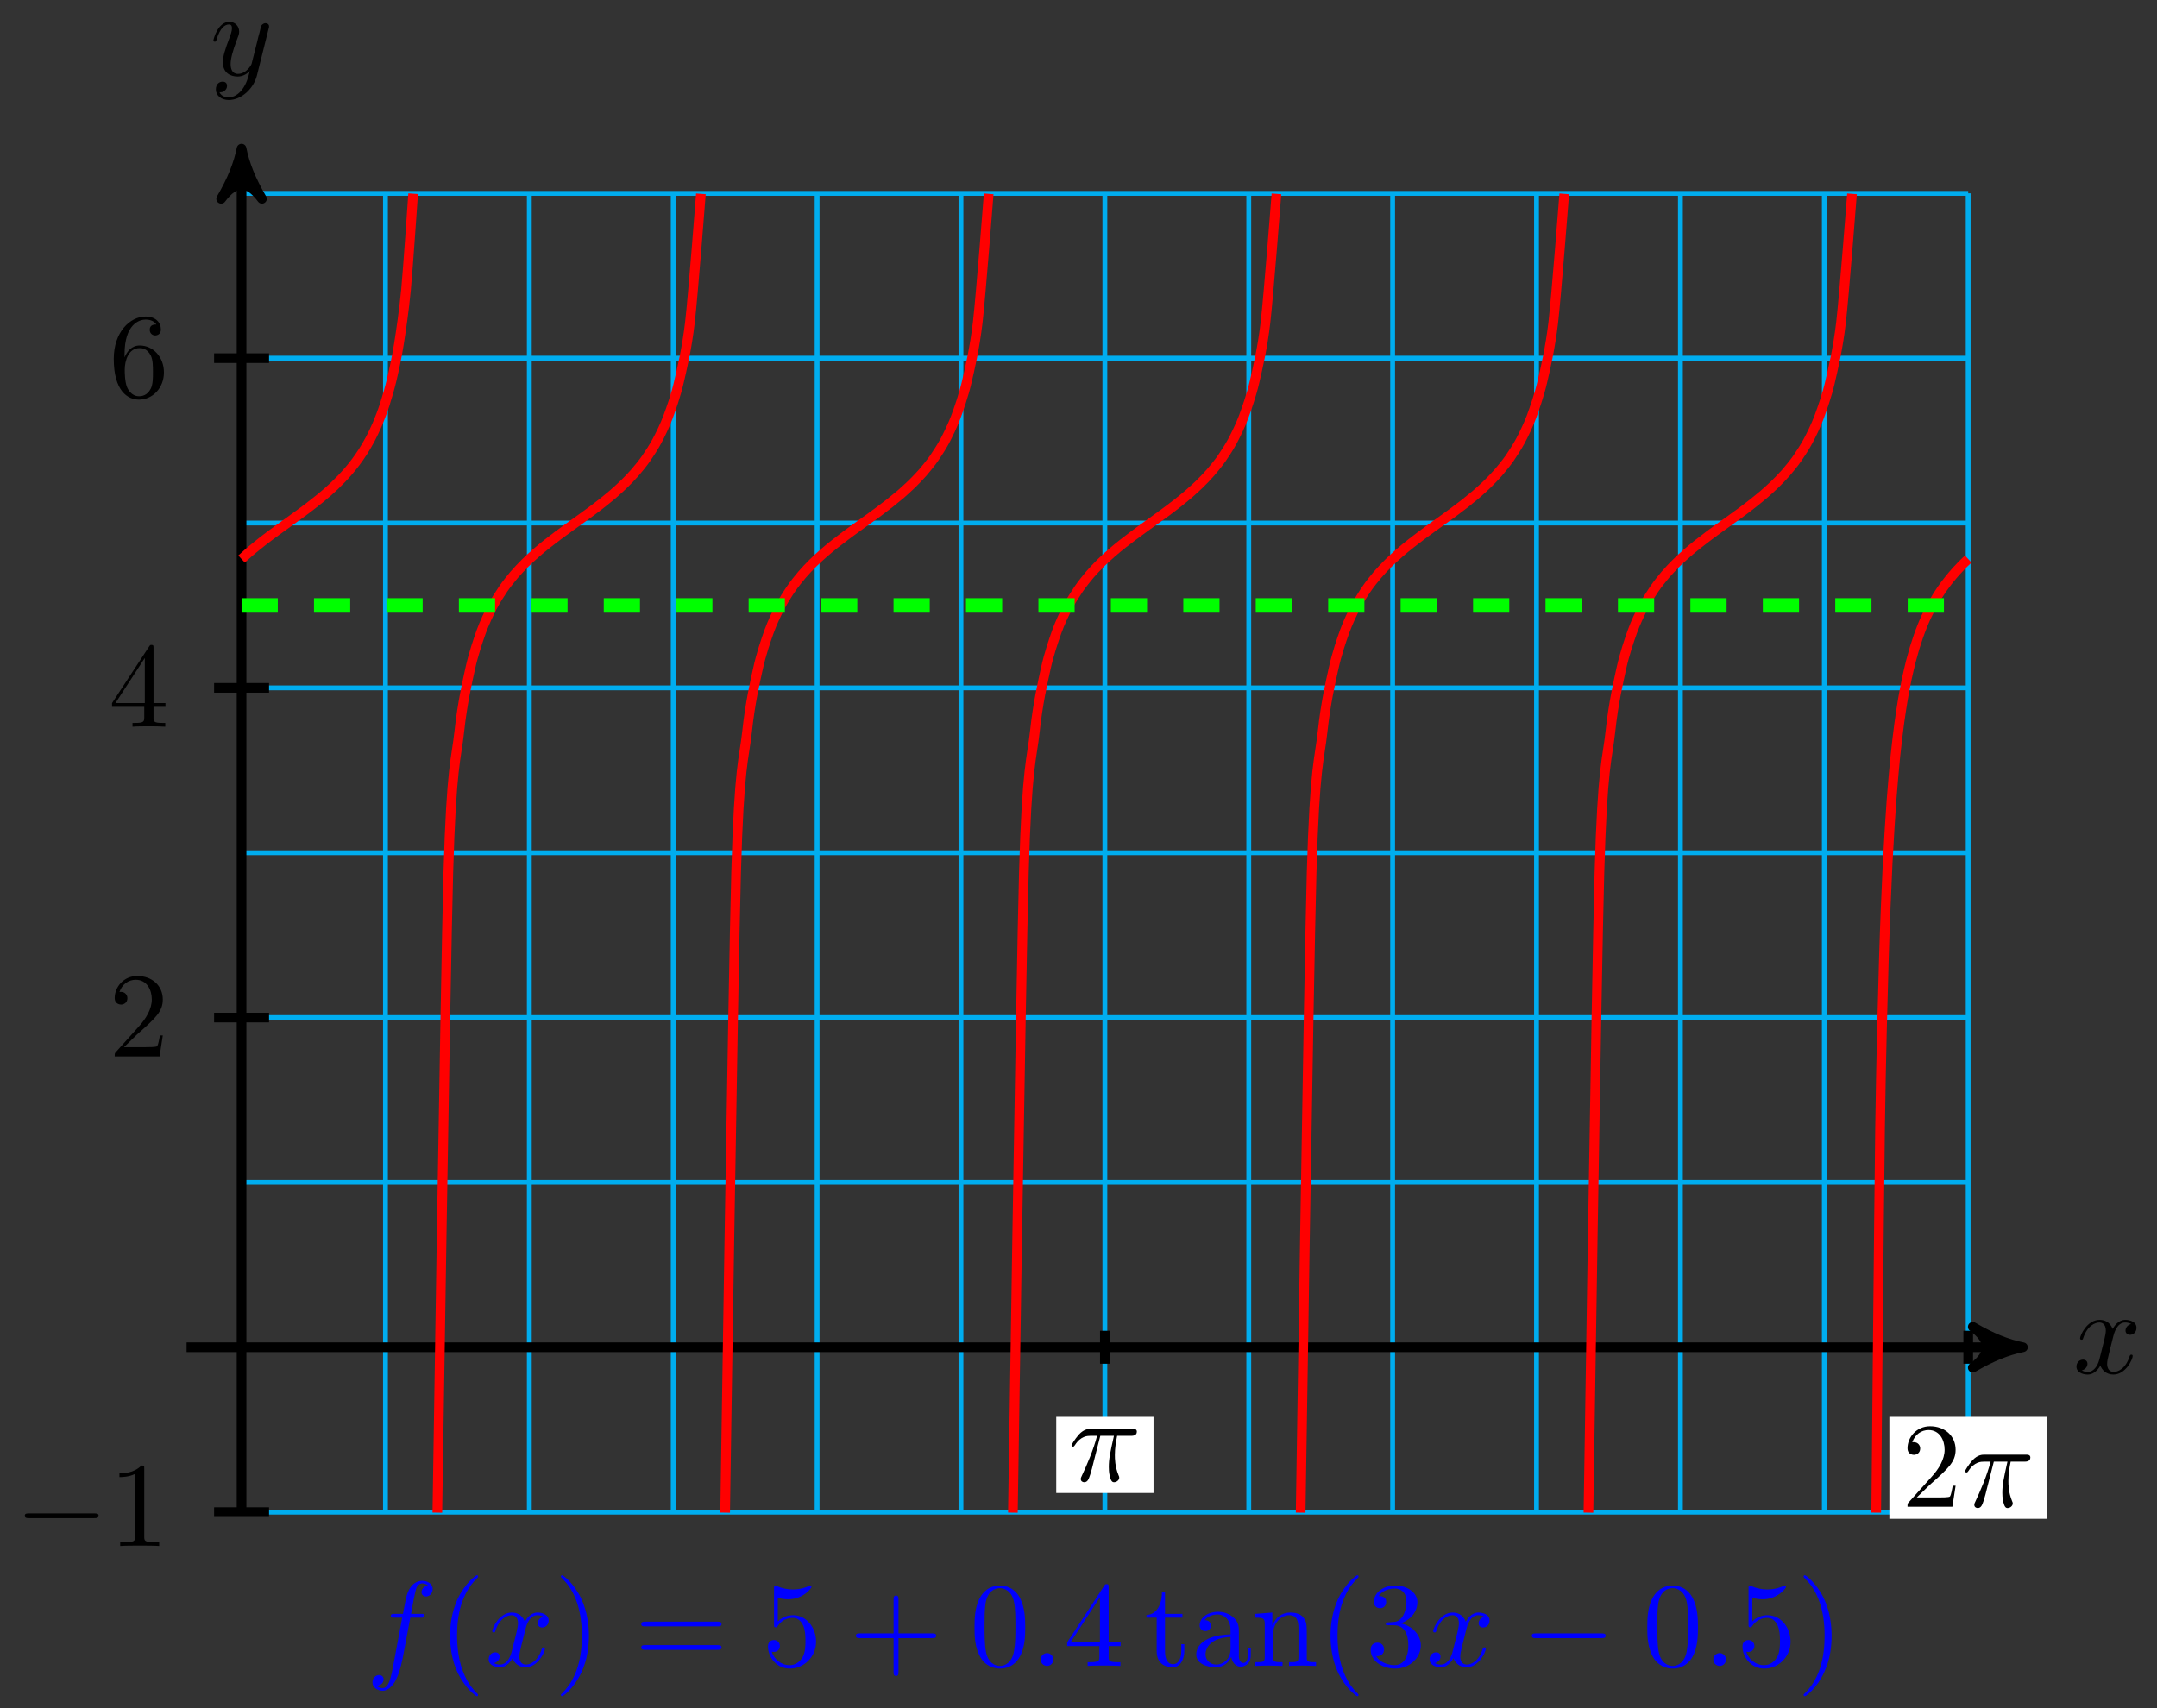 <?xml version="1.0" encoding="UTF-8"?>
<svg xmlns="http://www.w3.org/2000/svg" xmlns:xlink="http://www.w3.org/1999/xlink" width="178pt" height="141pt" viewBox="0 0 178 141" version="1.1">
<rect x="0" y="0" width="178" height="141" fill="#333333" stroke="none"/>
<defs>
<g>
<symbol overflow="visible" id="glyph0-0">
<path style="stroke:none;" d=""/>
</symbol>
<symbol overflow="visible" id="glyph0-1">
<path style="stroke:none;" d="M 3.328 -3.016 C 3.391 -3.266 3.625 -4.188 4.312 -4.188 C 4.359 -4.188 4.609 -4.188 4.812 -4.062 C 4.531 -4 4.344 -3.766 4.344 -3.516 C 4.344 -3.359 4.453 -3.172 4.719 -3.172 C 4.938 -3.172 5.25 -3.344 5.25 -3.75 C 5.25 -4.266 4.672 -4.406 4.328 -4.406 C 3.75 -4.406 3.406 -3.875 3.281 -3.656 C 3.031 -4.312 2.5 -4.406 2.203 -4.406 C 1.172 -4.406 0.594 -3.125 0.594 -2.875 C 0.594 -2.766 0.703 -2.766 0.719 -2.766 C 0.797 -2.766 0.828 -2.797 0.844 -2.875 C 1.188 -3.938 1.844 -4.188 2.188 -4.188 C 2.375 -4.188 2.719 -4.094 2.719 -3.516 C 2.719 -3.203 2.547 -2.547 2.188 -1.141 C 2.031 -0.531 1.672 -0.109 1.234 -0.109 C 1.172 -0.109 0.953 -0.109 0.734 -0.234 C 0.984 -0.297 1.203 -0.5 1.203 -0.781 C 1.203 -1.047 0.984 -1.125 0.844 -1.125 C 0.531 -1.125 0.297 -0.875 0.297 -0.547 C 0.297 -0.094 0.781 0.109 1.219 0.109 C 1.891 0.109 2.25 -0.594 2.266 -0.641 C 2.391 -0.281 2.75 0.109 3.344 0.109 C 4.375 0.109 4.938 -1.172 4.938 -1.422 C 4.938 -1.531 4.859 -1.531 4.828 -1.531 C 4.734 -1.531 4.719 -1.484 4.688 -1.422 C 4.359 -0.344 3.688 -0.109 3.375 -0.109 C 2.984 -0.109 2.828 -0.422 2.828 -0.766 C 2.828 -0.984 2.875 -1.203 2.984 -1.641 Z M 3.328 -3.016 "/>
</symbol>
<symbol overflow="visible" id="glyph0-2">
<path style="stroke:none;" d="M 4.844 -3.797 C 4.891 -3.938 4.891 -3.953 4.891 -4.031 C 4.891 -4.203 4.75 -4.297 4.594 -4.297 C 4.5 -4.297 4.344 -4.234 4.25 -4.094 C 4.234 -4.031 4.141 -3.734 4.109 -3.547 C 4.031 -3.297 3.969 -3.016 3.906 -2.75 L 3.453 -0.953 C 3.422 -0.812 2.984 -0.109 2.328 -0.109 C 1.828 -0.109 1.719 -0.547 1.719 -0.922 C 1.719 -1.375 1.891 -2 2.219 -2.875 C 2.375 -3.281 2.422 -3.391 2.422 -3.594 C 2.422 -4.031 2.109 -4.406 1.609 -4.406 C 0.656 -4.406 0.297 -2.953 0.297 -2.875 C 0.297 -2.766 0.391 -2.766 0.406 -2.766 C 0.516 -2.766 0.516 -2.797 0.562 -2.953 C 0.844 -3.891 1.234 -4.188 1.578 -4.188 C 1.656 -4.188 1.828 -4.188 1.828 -3.875 C 1.828 -3.625 1.719 -3.359 1.656 -3.172 C 1.25 -2.109 1.078 -1.547 1.078 -1.078 C 1.078 -0.188 1.703 0.109 2.297 0.109 C 2.688 0.109 3.016 -0.062 3.297 -0.344 C 3.172 0.172 3.047 0.672 2.656 1.203 C 2.391 1.531 2.016 1.828 1.562 1.828 C 1.422 1.828 0.969 1.797 0.797 1.406 C 0.953 1.406 1.094 1.406 1.219 1.281 C 1.328 1.203 1.422 1.062 1.422 0.875 C 1.422 0.562 1.156 0.531 1.062 0.531 C 0.828 0.531 0.5 0.688 0.5 1.172 C 0.5 1.672 0.938 2.047 1.562 2.047 C 2.578 2.047 3.609 1.141 3.891 0.016 Z M 4.844 -3.797 "/>
</symbol>
<symbol overflow="visible" id="glyph0-3">
<path style="stroke:none;" d="M 2.641 -3.719 L 3.766 -3.719 C 3.438 -2.25 3.344 -1.812 3.344 -1.141 C 3.344 -1 3.344 -0.734 3.422 -0.391 C 3.531 0.047 3.641 0.109 3.781 0.109 C 3.984 0.109 4.203 -0.062 4.203 -0.266 C 4.203 -0.328 4.203 -0.344 4.141 -0.484 C 3.844 -1.203 3.844 -1.859 3.844 -2.141 C 3.844 -2.656 3.922 -3.203 4.031 -3.719 L 5.156 -3.719 C 5.297 -3.719 5.656 -3.719 5.656 -4.062 C 5.656 -4.297 5.438 -4.297 5.25 -4.297 L 1.906 -4.297 C 1.688 -4.297 1.312 -4.297 0.875 -3.828 C 0.531 -3.438 0.266 -2.984 0.266 -2.938 C 0.266 -2.922 0.266 -2.828 0.391 -2.828 C 0.469 -2.828 0.484 -2.875 0.547 -2.953 C 1.031 -3.719 1.609 -3.719 1.812 -3.719 L 2.375 -3.719 C 2.062 -2.516 1.531 -1.312 1.109 -0.406 C 1.031 -0.25 1.031 -0.234 1.031 -0.156 C 1.031 0.031 1.188 0.109 1.312 0.109 C 1.609 0.109 1.688 -0.172 1.812 -0.531 C 1.953 -1 1.953 -1.016 2.078 -1.516 Z M 2.641 -3.719 "/>
</symbol>
<symbol overflow="visible" id="glyph0-4">
<path style="stroke:none;" d="M 3.656 -3.984 L 4.516 -3.984 C 4.719 -3.984 4.812 -3.984 4.812 -4.188 C 4.812 -4.297 4.719 -4.297 4.547 -4.297 L 3.719 -4.297 L 3.922 -5.438 C 3.969 -5.641 4.109 -6.344 4.172 -6.469 C 4.25 -6.656 4.422 -6.812 4.641 -6.812 C 4.672 -6.812 4.938 -6.812 5.125 -6.625 C 4.688 -6.594 4.578 -6.234 4.578 -6.094 C 4.578 -5.859 4.766 -5.734 4.953 -5.734 C 5.219 -5.734 5.5 -5.969 5.5 -6.344 C 5.5 -6.797 5.047 -7.031 4.641 -7.031 C 4.297 -7.031 3.672 -6.844 3.375 -5.859 C 3.312 -5.656 3.281 -5.547 3.047 -4.297 L 2.359 -4.297 C 2.156 -4.297 2.047 -4.297 2.047 -4.109 C 2.047 -3.984 2.141 -3.984 2.328 -3.984 L 2.984 -3.984 L 2.25 -0.047 C 2.062 0.922 1.891 1.828 1.375 1.828 C 1.328 1.828 1.094 1.828 0.891 1.641 C 1.359 1.609 1.453 1.25 1.453 1.109 C 1.453 0.875 1.266 0.75 1.078 0.75 C 0.812 0.75 0.531 0.984 0.531 1.359 C 0.531 1.797 0.969 2.047 1.375 2.047 C 1.922 2.047 2.328 1.453 2.5 1.078 C 2.828 0.453 3.047 -0.75 3.062 -0.828 Z M 3.656 -3.984 "/>
</symbol>
<symbol overflow="visible" id="glyph0-5">
<path style="stroke:none;" d="M 1.906 -0.531 C 1.906 -0.812 1.672 -1.062 1.391 -1.062 C 1.094 -1.062 0.859 -0.812 0.859 -0.531 C 0.859 -0.234 1.094 0 1.391 0 C 1.672 0 1.906 -0.234 1.906 -0.531 Z M 1.906 -0.531 "/>
</symbol>
<symbol overflow="visible" id="glyph1-0">
<path style="stroke:none;" d=""/>
</symbol>
<symbol overflow="visible" id="glyph1-1">
<path style="stroke:none;" d="M 1.266 -0.766 L 2.328 -1.797 C 3.875 -3.172 4.469 -3.703 4.469 -4.703 C 4.469 -5.844 3.578 -6.641 2.359 -6.641 C 1.234 -6.641 0.5 -5.719 0.5 -4.828 C 0.5 -4.281 1 -4.281 1.031 -4.281 C 1.203 -4.281 1.547 -4.391 1.547 -4.812 C 1.547 -5.062 1.359 -5.328 1.016 -5.328 C 0.938 -5.328 0.922 -5.328 0.891 -5.312 C 1.109 -5.969 1.656 -6.328 2.234 -6.328 C 3.141 -6.328 3.562 -5.516 3.562 -4.703 C 3.562 -3.906 3.078 -3.125 2.516 -2.5 L 0.609 -0.375 C 0.5 -0.266 0.5 -0.234 0.5 0 L 4.203 0 L 4.469 -1.734 L 4.234 -1.734 C 4.172 -1.438 4.109 -1 4 -0.844 C 3.938 -0.766 3.281 -0.766 3.062 -0.766 Z M 1.266 -0.766 "/>
</symbol>
<symbol overflow="visible" id="glyph1-2">
<path style="stroke:none;" d="M 2.938 -6.375 C 2.938 -6.625 2.938 -6.641 2.703 -6.641 C 2.078 -6 1.203 -6 0.891 -6 L 0.891 -5.688 C 1.094 -5.688 1.672 -5.688 2.188 -5.953 L 2.188 -0.781 C 2.188 -0.422 2.156 -0.312 1.266 -0.312 L 0.953 -0.312 L 0.953 0 C 1.297 -0.031 2.156 -0.031 2.562 -0.031 C 2.953 -0.031 3.828 -0.031 4.172 0 L 4.172 -0.312 L 3.859 -0.312 C 2.953 -0.312 2.938 -0.422 2.938 -0.781 Z M 2.938 -6.375 "/>
</symbol>
<symbol overflow="visible" id="glyph1-3">
<path style="stroke:none;" d="M 2.938 -1.641 L 2.938 -0.781 C 2.938 -0.422 2.906 -0.312 2.172 -0.312 L 1.969 -0.312 L 1.969 0 C 2.375 -0.031 2.891 -0.031 3.312 -0.031 C 3.734 -0.031 4.25 -0.031 4.672 0 L 4.672 -0.312 L 4.453 -0.312 C 3.719 -0.312 3.703 -0.422 3.703 -0.781 L 3.703 -1.641 L 4.688 -1.641 L 4.688 -1.953 L 3.703 -1.953 L 3.703 -6.484 C 3.703 -6.688 3.703 -6.75 3.531 -6.75 C 3.453 -6.75 3.422 -6.75 3.344 -6.625 L 0.281 -1.953 L 0.281 -1.641 Z M 2.984 -1.953 L 0.562 -1.953 L 2.984 -5.672 Z M 2.984 -1.953 "/>
</symbol>
<symbol overflow="visible" id="glyph1-4">
<path style="stroke:none;" d="M 1.312 -3.266 L 1.312 -3.516 C 1.312 -6.031 2.547 -6.391 3.062 -6.391 C 3.297 -6.391 3.719 -6.328 3.938 -5.984 C 3.781 -5.984 3.391 -5.984 3.391 -5.547 C 3.391 -5.234 3.625 -5.078 3.844 -5.078 C 4 -5.078 4.312 -5.172 4.312 -5.562 C 4.312 -6.156 3.875 -6.641 3.047 -6.641 C 1.766 -6.641 0.422 -5.359 0.422 -3.156 C 0.422 -0.484 1.578 0.219 2.5 0.219 C 3.609 0.219 4.562 -0.719 4.562 -2.031 C 4.562 -3.297 3.672 -4.25 2.562 -4.25 C 1.891 -4.25 1.516 -3.75 1.312 -3.266 Z M 2.5 -0.062 C 1.875 -0.062 1.578 -0.656 1.516 -0.812 C 1.328 -1.281 1.328 -2.078 1.328 -2.25 C 1.328 -3.031 1.656 -4.031 2.547 -4.031 C 2.719 -4.031 3.172 -4.031 3.484 -3.406 C 3.656 -3.047 3.656 -2.531 3.656 -2.047 C 3.656 -1.562 3.656 -1.062 3.484 -0.703 C 3.188 -0.109 2.734 -0.062 2.5 -0.062 Z M 2.5 -0.062 "/>
</symbol>
<symbol overflow="visible" id="glyph1-5">
<path style="stroke:none;" d="M 3.297 2.391 C 3.297 2.359 3.297 2.344 3.125 2.172 C 1.891 0.922 1.562 -0.969 1.562 -2.5 C 1.562 -4.234 1.938 -5.969 3.172 -7.203 C 3.297 -7.328 3.297 -7.344 3.297 -7.375 C 3.297 -7.453 3.266 -7.484 3.203 -7.484 C 3.094 -7.484 2.203 -6.797 1.609 -5.531 C 1.109 -4.438 0.984 -3.328 0.984 -2.5 C 0.984 -1.719 1.094 -0.516 1.641 0.625 C 2.25 1.844 3.094 2.5 3.203 2.5 C 3.266 2.5 3.297 2.469 3.297 2.391 Z M 3.297 2.391 "/>
</symbol>
<symbol overflow="visible" id="glyph1-6">
<path style="stroke:none;" d="M 2.875 -2.5 C 2.875 -3.266 2.766 -4.469 2.219 -5.609 C 1.625 -6.828 0.766 -7.484 0.672 -7.484 C 0.609 -7.484 0.562 -7.438 0.562 -7.375 C 0.562 -7.344 0.562 -7.328 0.75 -7.141 C 1.734 -6.156 2.297 -4.578 2.297 -2.5 C 2.297 -0.781 1.938 0.969 0.703 2.219 C 0.562 2.344 0.562 2.359 0.562 2.391 C 0.562 2.453 0.609 2.5 0.672 2.5 C 0.766 2.5 1.672 1.812 2.25 0.547 C 2.766 -0.547 2.875 -1.656 2.875 -2.5 Z M 2.875 -2.5 "/>
</symbol>
<symbol overflow="visible" id="glyph1-7">
<path style="stroke:none;" d="M 6.844 -3.266 C 7 -3.266 7.188 -3.266 7.188 -3.453 C 7.188 -3.656 7 -3.656 6.859 -3.656 L 0.891 -3.656 C 0.75 -3.656 0.562 -3.656 0.562 -3.453 C 0.562 -3.266 0.75 -3.266 0.891 -3.266 Z M 6.859 -1.328 C 7 -1.328 7.188 -1.328 7.188 -1.531 C 7.188 -1.719 7 -1.719 6.844 -1.719 L 0.891 -1.719 C 0.75 -1.719 0.562 -1.719 0.562 -1.531 C 0.562 -1.328 0.75 -1.328 0.891 -1.328 Z M 6.859 -1.328 "/>
</symbol>
<symbol overflow="visible" id="glyph1-8">
<path style="stroke:none;" d="M 4.469 -2 C 4.469 -3.188 3.656 -4.188 2.578 -4.188 C 2.109 -4.188 1.672 -4.031 1.312 -3.672 L 1.312 -5.625 C 1.516 -5.562 1.844 -5.5 2.156 -5.5 C 3.391 -5.5 4.094 -6.406 4.094 -6.531 C 4.094 -6.594 4.062 -6.641 3.984 -6.641 C 3.984 -6.641 3.953 -6.641 3.906 -6.609 C 3.703 -6.516 3.219 -6.312 2.547 -6.312 C 2.156 -6.312 1.688 -6.391 1.219 -6.594 C 1.141 -6.625 1.125 -6.625 1.109 -6.625 C 1 -6.625 1 -6.547 1 -6.391 L 1 -3.438 C 1 -3.266 1 -3.188 1.141 -3.188 C 1.219 -3.188 1.234 -3.203 1.281 -3.266 C 1.391 -3.422 1.75 -3.969 2.562 -3.969 C 3.078 -3.969 3.328 -3.516 3.406 -3.328 C 3.562 -2.953 3.594 -2.578 3.594 -2.078 C 3.594 -1.719 3.594 -1.125 3.344 -0.703 C 3.109 -0.312 2.734 -0.062 2.281 -0.062 C 1.562 -0.062 0.984 -0.594 0.812 -1.172 C 0.844 -1.172 0.875 -1.156 0.984 -1.156 C 1.312 -1.156 1.484 -1.406 1.484 -1.641 C 1.484 -1.891 1.312 -2.141 0.984 -2.141 C 0.844 -2.141 0.5 -2.062 0.5 -1.609 C 0.5 -0.75 1.188 0.219 2.297 0.219 C 3.453 0.219 4.469 -0.734 4.469 -2 Z M 4.469 -2 "/>
</symbol>
<symbol overflow="visible" id="glyph1-9">
<path style="stroke:none;" d="M 4.078 -2.297 L 6.859 -2.297 C 7 -2.297 7.188 -2.297 7.188 -2.5 C 7.188 -2.688 7 -2.688 6.859 -2.688 L 4.078 -2.688 L 4.078 -5.484 C 4.078 -5.625 4.078 -5.812 3.875 -5.812 C 3.672 -5.812 3.672 -5.625 3.672 -5.484 L 3.672 -2.688 L 0.891 -2.688 C 0.75 -2.688 0.562 -2.688 0.562 -2.5 C 0.562 -2.297 0.75 -2.297 0.891 -2.297 L 3.672 -2.297 L 3.672 0.5 C 3.672 0.641 3.672 0.828 3.875 0.828 C 4.078 0.828 4.078 0.641 4.078 0.5 Z M 4.078 -2.297 "/>
</symbol>
<symbol overflow="visible" id="glyph1-10">
<path style="stroke:none;" d="M 4.578 -3.188 C 4.578 -3.984 4.531 -4.781 4.188 -5.516 C 3.734 -6.484 2.906 -6.641 2.5 -6.641 C 1.891 -6.641 1.172 -6.375 0.75 -5.453 C 0.438 -4.766 0.391 -3.984 0.391 -3.188 C 0.391 -2.438 0.422 -1.547 0.844 -0.781 C 1.266 0.016 2 0.219 2.484 0.219 C 3.016 0.219 3.781 0.016 4.219 -0.938 C 4.531 -1.625 4.578 -2.406 4.578 -3.188 Z M 2.484 0 C 2.094 0 1.5 -0.25 1.328 -1.203 C 1.219 -1.797 1.219 -2.719 1.219 -3.312 C 1.219 -3.953 1.219 -4.609 1.297 -5.141 C 1.484 -6.328 2.234 -6.422 2.484 -6.422 C 2.812 -6.422 3.469 -6.234 3.656 -5.25 C 3.766 -4.688 3.766 -3.938 3.766 -3.312 C 3.766 -2.562 3.766 -1.891 3.656 -1.25 C 3.5 -0.297 2.938 0 2.484 0 Z M 2.484 0 "/>
</symbol>
<symbol overflow="visible" id="glyph1-11">
<path style="stroke:none;" d="M 1.719 -3.984 L 3.156 -3.984 L 3.156 -4.297 L 1.719 -4.297 L 1.719 -6.125 L 1.469 -6.125 C 1.469 -5.312 1.172 -4.25 0.188 -4.203 L 0.188 -3.984 L 1.031 -3.984 L 1.031 -1.234 C 1.031 -0.016 1.969 0.109 2.328 0.109 C 3.031 0.109 3.312 -0.594 3.312 -1.234 L 3.312 -1.797 L 3.062 -1.797 L 3.062 -1.25 C 3.062 -0.516 2.766 -0.141 2.391 -0.141 C 1.719 -0.141 1.719 -1.047 1.719 -1.219 Z M 1.719 -3.984 "/>
</symbol>
<symbol overflow="visible" id="glyph1-12">
<path style="stroke:none;" d="M 3.312 -0.75 C 3.359 -0.359 3.625 0.062 4.094 0.062 C 4.312 0.062 4.922 -0.078 4.922 -0.891 L 4.922 -1.453 L 4.672 -1.453 L 4.672 -0.891 C 4.672 -0.312 4.422 -0.25 4.312 -0.25 C 3.984 -0.25 3.938 -0.703 3.938 -0.75 L 3.938 -2.734 C 3.938 -3.156 3.938 -3.547 3.578 -3.922 C 3.188 -4.312 2.688 -4.469 2.219 -4.469 C 1.391 -4.469 0.703 -4 0.703 -3.344 C 0.703 -3.047 0.906 -2.875 1.172 -2.875 C 1.453 -2.875 1.625 -3.078 1.625 -3.328 C 1.625 -3.453 1.578 -3.781 1.109 -3.781 C 1.391 -4.141 1.875 -4.25 2.188 -4.25 C 2.688 -4.25 3.25 -3.859 3.25 -2.969 L 3.25 -2.609 C 2.734 -2.578 2.047 -2.547 1.422 -2.25 C 0.672 -1.906 0.422 -1.391 0.422 -0.953 C 0.422 -0.141 1.391 0.109 2.016 0.109 C 2.672 0.109 3.125 -0.297 3.312 -0.75 Z M 3.25 -2.391 L 3.25 -1.391 C 3.25 -0.453 2.531 -0.109 2.078 -0.109 C 1.594 -0.109 1.188 -0.453 1.188 -0.953 C 1.188 -1.5 1.609 -2.328 3.25 -2.391 Z M 3.25 -2.391 "/>
</symbol>
<symbol overflow="visible" id="glyph1-13">
<path style="stroke:none;" d="M 1.094 -3.422 L 1.094 -0.75 C 1.094 -0.312 0.984 -0.312 0.312 -0.312 L 0.312 0 C 0.672 -0.016 1.172 -0.031 1.453 -0.031 C 1.703 -0.031 2.219 -0.016 2.562 0 L 2.562 -0.312 C 1.891 -0.312 1.781 -0.312 1.781 -0.75 L 1.781 -2.594 C 1.781 -3.625 2.5 -4.188 3.125 -4.188 C 3.766 -4.188 3.875 -3.656 3.875 -3.078 L 3.875 -0.75 C 3.875 -0.312 3.766 -0.312 3.094 -0.312 L 3.094 0 C 3.438 -0.016 3.953 -0.031 4.219 -0.031 C 4.469 -0.031 5 -0.016 5.328 0 L 5.328 -0.312 C 4.812 -0.312 4.562 -0.312 4.562 -0.609 L 4.562 -2.516 C 4.562 -3.375 4.562 -3.672 4.25 -4.031 C 4.109 -4.203 3.781 -4.406 3.203 -4.406 C 2.469 -4.406 2 -3.984 1.719 -3.359 L 1.719 -4.406 L 0.312 -4.297 L 0.312 -3.984 C 1.016 -3.984 1.094 -3.922 1.094 -3.422 Z M 1.094 -3.422 "/>
</symbol>
<symbol overflow="visible" id="glyph1-14">
<path style="stroke:none;" d="M 2.891 -3.516 C 3.703 -3.781 4.281 -4.469 4.281 -5.266 C 4.281 -6.078 3.406 -6.641 2.453 -6.641 C 1.453 -6.641 0.688 -6.047 0.688 -5.281 C 0.688 -4.953 0.906 -4.766 1.203 -4.766 C 1.5 -4.766 1.703 -4.984 1.703 -5.281 C 1.703 -5.766 1.234 -5.766 1.094 -5.766 C 1.391 -6.266 2.047 -6.391 2.406 -6.391 C 2.828 -6.391 3.375 -6.172 3.375 -5.281 C 3.375 -5.156 3.344 -4.578 3.094 -4.141 C 2.797 -3.656 2.453 -3.625 2.203 -3.625 C 2.125 -3.609 1.891 -3.594 1.812 -3.594 C 1.734 -3.578 1.672 -3.562 1.672 -3.469 C 1.672 -3.359 1.734 -3.359 1.906 -3.359 L 2.344 -3.359 C 3.156 -3.359 3.531 -2.688 3.531 -1.703 C 3.531 -0.344 2.844 -0.062 2.406 -0.062 C 1.969 -0.062 1.219 -0.234 0.875 -0.812 C 1.219 -0.766 1.531 -0.984 1.531 -1.359 C 1.531 -1.719 1.266 -1.922 0.984 -1.922 C 0.734 -1.922 0.422 -1.781 0.422 -1.344 C 0.422 -0.438 1.344 0.219 2.438 0.219 C 3.656 0.219 4.562 -0.688 4.562 -1.703 C 4.562 -2.516 3.922 -3.297 2.891 -3.516 Z M 2.891 -3.516 "/>
</symbol>
<symbol overflow="visible" id="glyph2-0">
<path style="stroke:none;" d=""/>
</symbol>
<symbol overflow="visible" id="glyph2-1">
<path style="stroke:none;" d="M 6.562 -2.297 C 6.734 -2.297 6.922 -2.297 6.922 -2.5 C 6.922 -2.688 6.734 -2.688 6.562 -2.688 L 1.172 -2.688 C 1 -2.688 0.828 -2.688 0.828 -2.5 C 0.828 -2.297 1 -2.297 1.172 -2.297 Z M 6.562 -2.297 "/>
</symbol>
</g>
</defs>
<g id="surface1">
<path style="fill:none;stroke-width:0.399;stroke-linecap:butt;stroke-linejoin:miter;stroke:rgb(0%,67.839%,93.729%);stroke-opacity:1;stroke-miterlimit:10;" d="M -0 -13.608 L 142.488 -13.608 M -0 0.001 L 142.488 0.001 M -0 13.605 L 142.488 13.605 M -0 27.213 L 142.488 27.213 M -0 40.818 L 142.488 40.818 M -0 54.426 L 142.488 54.426 M -0 68.03 L 142.488 68.03 M -0 81.639 L 142.488 81.639 M -0 95.239 L 142.488 95.239 M -0 -13.608 L -0 95.243 M 11.875 -13.608 L 11.875 95.243 M 23.746 -13.608 L 23.746 95.243 M 35.621 -13.608 L 35.621 95.243 M 47.496 -13.608 L 47.496 95.243 M 59.367 -13.608 L 59.367 95.243 M 71.242 -13.608 L 71.242 95.243 M 83.117 -13.608 L 83.117 95.243 M 94.988 -13.608 L 94.988 95.243 M 106.863 -13.608 L 106.863 95.243 M 118.738 -13.608 L 118.738 95.243 M 130.613 -13.608 L 130.613 95.243 M 142.484 -13.608 L 142.484 95.243 " transform="matrix(1,0,0,-1,19.934,111.2)"/>
<path style="fill:none;stroke-width:0.797;stroke-linecap:butt;stroke-linejoin:miter;stroke:rgb(0%,0%,0%);stroke-opacity:1;stroke-miterlimit:10;" d="M -4.536 0.001 L 145.968 0.001 " transform="matrix(1,0,0,-1,19.934,111.2)"/>
<path style="fill-rule:nonzero;fill:rgb(0%,0%,0%);fill-opacity:1;stroke-width:0.797;stroke-linecap:butt;stroke-linejoin:round;stroke:rgb(0%,0%,0%);stroke-opacity:1;stroke-miterlimit:10;" d="M 1.034 0.001 C -0.259 0.258 -1.556 0.778 -3.106 1.684 C -1.556 0.516 -1.556 -0.519 -3.106 -1.683 C -1.556 -0.777 -0.259 -0.257 1.034 0.001 Z M 1.034 0.001 " transform="matrix(1,0,0,-1,165.903,111.2)"/>
<g style="fill:rgb(0%,0%,0%);fill-opacity:1;">
  <use xlink:href="#glyph0-1" x="171.057" y="113.345"/>
</g>
<path style="fill:none;stroke-width:0.797;stroke-linecap:butt;stroke-linejoin:miter;stroke:rgb(0%,0%,0%);stroke-opacity:1;stroke-miterlimit:10;" d="M -0 -13.608 L -0 97.891 " transform="matrix(1,0,0,-1,19.934,111.2)"/>
<path style="fill-rule:nonzero;fill:rgb(0%,0%,0%);fill-opacity:1;stroke-width:0.797;stroke-linecap:butt;stroke-linejoin:round;stroke:rgb(0%,0%,0%);stroke-opacity:1;stroke-miterlimit:10;" d="M 1.035 0 C -0.258 0.258 -1.555 0.778 -3.11 1.684 C -1.555 0.52 -1.555 -0.519 -3.11 -1.683 C -1.555 -0.777 -0.258 -0.257 1.035 0 Z M 1.035 0 " transform="matrix(0,-1,-1,0,19.934,13.3)"/>
<g style="fill:rgb(0%,0%,0%);fill-opacity:1;">
  <use xlink:href="#glyph0-2" x="17.313" y="6.208"/>
</g>
<path style="fill:none;stroke-width:0.797;stroke-linecap:butt;stroke-linejoin:miter;stroke:rgb(0%,0%,0%);stroke-opacity:1;stroke-miterlimit:10;" d="M 71.242 1.36 L 71.242 -1.359 " transform="matrix(1,0,0,-1,19.934,111.2)"/>
<path style=" stroke:none;fill-rule:nonzero;fill:rgb(100%,100%,100%);fill-opacity:1;" d="M 87.164 123.227 L 95.191 123.227 L 95.191 116.945 L 87.164 116.945 Z M 87.164 123.227 "/>
<g style="fill:rgb(0%,0%,0%);fill-opacity:1;">
  <use xlink:href="#glyph0-3" x="88.159" y="122.231"/>
</g>
<path style="fill:none;stroke-width:0.797;stroke-linecap:butt;stroke-linejoin:miter;stroke:rgb(0%,0%,0%);stroke-opacity:1;stroke-miterlimit:10;" d="M 142.488 1.36 L 142.488 -1.359 " transform="matrix(1,0,0,-1,19.934,111.2)"/>
<path style=" stroke:none;fill-rule:nonzero;fill:rgb(100%,100%,100%);fill-opacity:1;" d="M 155.914 125.359 L 168.926 125.359 L 168.926 116.945 L 155.914 116.945 Z M 155.914 125.359 "/>
<g style="fill:rgb(0%,0%,0%);fill-opacity:1;">
  <use xlink:href="#glyph1-1" x="156.912" y="124.362"/>
</g>
<g style="fill:rgb(0%,0%,0%);fill-opacity:1;">
  <use xlink:href="#glyph0-3" x="161.893" y="124.362"/>
</g>
<path style="fill:none;stroke-width:0.797;stroke-linecap:butt;stroke-linejoin:miter;stroke:rgb(0%,0%,0%);stroke-opacity:1;stroke-miterlimit:10;" d="M 2.269 -13.608 L -2.266 -13.608 " transform="matrix(1,0,0,-1,19.934,111.2)"/>
<g style="fill:rgb(0%,0%,0%);fill-opacity:1;">
  <use xlink:href="#glyph2-1" x="1.217" y="127.602"/>
</g>
<g style="fill:rgb(0%,0%,0%);fill-opacity:1;">
  <use xlink:href="#glyph1-2" x="8.966" y="127.602"/>
</g>
<path style="fill:none;stroke-width:0.797;stroke-linecap:butt;stroke-linejoin:miter;stroke:rgb(0%,0%,0%);stroke-opacity:1;stroke-miterlimit:10;" d="M 2.269 27.213 L -2.266 27.213 " transform="matrix(1,0,0,-1,19.934,111.2)"/>
<g style="fill:rgb(0%,0%,0%);fill-opacity:1;">
  <use xlink:href="#glyph1-1" x="8.966" y="87.196"/>
</g>
<path style="fill:none;stroke-width:0.797;stroke-linecap:butt;stroke-linejoin:miter;stroke:rgb(0%,0%,0%);stroke-opacity:1;stroke-miterlimit:10;" d="M 2.269 54.426 L -2.266 54.426 " transform="matrix(1,0,0,-1,19.934,111.2)"/>
<g style="fill:rgb(0%,0%,0%);fill-opacity:1;">
  <use xlink:href="#glyph1-3" x="8.966" y="59.981"/>
</g>
<path style="fill:none;stroke-width:0.797;stroke-linecap:butt;stroke-linejoin:miter;stroke:rgb(0%,0%,0%);stroke-opacity:1;stroke-miterlimit:10;" d="M 2.269 81.639 L -2.266 81.639 " transform="matrix(1,0,0,-1,19.934,111.2)"/>
<g style="fill:rgb(0%,0%,0%);fill-opacity:1;">
  <use xlink:href="#glyph1-4" x="8.966" y="32.766"/>
</g>
<path style="fill:none;stroke-width:0.797;stroke-linecap:butt;stroke-linejoin:miter;stroke:rgb(100%,0%,0%);stroke-opacity:1;stroke-miterlimit:10;" d="M -0 65.058 C -0 65.058 0.425 65.449 0.589 65.589 C 0.753 65.73 1.015 65.948 1.179 66.081 C 1.343 66.218 1.605 66.421 1.769 66.55 C 1.933 66.675 2.195 66.874 2.359 66.999 C 2.523 67.12 2.785 67.312 2.949 67.433 C 3.113 67.554 3.375 67.741 3.539 67.858 C 3.703 67.976 3.964 68.167 4.128 68.284 C 4.293 68.401 4.554 68.593 4.718 68.714 C 4.882 68.831 5.148 69.026 5.308 69.147 C 5.472 69.272 5.738 69.472 5.898 69.601 C 6.062 69.726 6.328 69.936 6.488 70.069 C 6.652 70.206 6.918 70.429 7.082 70.569 C 7.242 70.714 7.507 70.952 7.671 71.108 C 7.832 71.264 8.097 71.526 8.261 71.698 C 8.425 71.87 8.687 72.155 8.851 72.35 C 9.015 72.542 9.277 72.87 9.441 73.089 C 9.605 73.311 9.867 73.686 10.031 73.944 C 10.195 74.206 10.457 74.647 10.621 74.959 C 10.785 75.272 11.046 75.807 11.211 76.198 C 11.375 76.588 11.636 77.26 11.8 77.764 C 11.964 78.272 12.226 79.151 12.39 79.842 C 12.554 80.537 12.816 81.74 12.98 82.771 C 13.144 83.803 13.406 85.548 13.57 87.271 C 13.734 88.997 14.16 95.212 14.16 95.212 " transform="matrix(1,0,0,-1,19.934,111.2)"/>
<path style="fill:none;stroke-width:0.797;stroke-linecap:butt;stroke-linejoin:miter;stroke:rgb(100%,0%,0%);stroke-opacity:1;stroke-miterlimit:10;" d="M 39.906 -13.651 C 39.906 -13.651 40.558 30.229 40.812 39.177 C 41.062 48.122 41.464 48.481 41.718 50.825 C 41.968 53.164 42.371 54.899 42.625 56.047 C 42.875 57.191 43.277 58.375 43.531 59.074 C 43.781 59.777 44.183 60.617 44.437 61.105 C 44.687 61.593 45.089 62.226 45.343 62.593 C 45.593 62.964 45.996 63.468 46.25 63.765 C 46.5 64.062 46.902 64.48 47.156 64.73 C 47.406 64.98 47.808 65.347 48.062 65.566 C 48.312 65.788 48.714 66.116 48.968 66.316 C 49.218 66.515 49.621 66.823 49.875 67.011 C 50.125 67.198 50.527 67.491 50.781 67.675 C 51.031 67.858 51.433 68.144 51.687 68.327 C 51.937 68.511 52.339 68.8 52.593 68.987 C 52.843 69.175 53.246 69.479 53.5 69.679 C 53.75 69.878 54.152 70.206 54.406 70.421 C 54.656 70.64 55.058 71.003 55.312 71.249 C 55.562 71.495 55.964 71.909 56.218 72.202 C 56.468 72.491 56.871 72.987 57.125 73.346 C 57.375 73.71 57.777 74.327 58.031 74.799 C 58.281 75.272 58.683 76.088 58.937 76.764 C 59.187 77.44 59.589 78.58 59.843 79.666 C 60.093 80.752 60.496 82.432 60.75 84.588 C 61 86.744 61.656 95.2 61.656 95.2 " transform="matrix(1,0,0,-1,19.934,111.2)"/>
<path style="fill:none;stroke-width:0.797;stroke-linecap:butt;stroke-linejoin:miter;stroke:rgb(100%,0%,0%);stroke-opacity:1;stroke-miterlimit:10;" d="M 16.156 -13.651 C 16.156 -13.651 16.812 30.229 17.062 39.177 C 17.316 48.122 17.718 48.481 17.968 50.825 C 18.222 53.164 18.625 54.899 18.875 56.047 C 19.128 57.191 19.531 58.375 19.781 59.074 C 20.035 59.777 20.437 60.617 20.687 61.105 C 20.941 61.593 21.343 62.226 21.593 62.593 C 21.847 62.964 22.25 63.468 22.5 63.765 C 22.753 64.062 23.156 64.48 23.406 64.73 C 23.66 64.98 24.062 65.347 24.312 65.566 C 24.566 65.788 24.968 66.116 25.218 66.316 C 25.472 66.515 25.875 66.823 26.125 67.011 C 26.378 67.198 26.781 67.491 27.031 67.675 C 27.285 67.858 27.687 68.144 27.937 68.327 C 28.191 68.511 28.593 68.8 28.843 68.987 C 29.097 69.175 29.5 69.479 29.75 69.679 C 30.003 69.878 30.406 70.206 30.656 70.421 C 30.91 70.64 31.312 71.003 31.562 71.249 C 31.816 71.495 32.218 71.909 32.468 72.202 C 32.722 72.491 33.125 72.987 33.375 73.346 C 33.629 73.71 34.031 74.327 34.281 74.799 C 34.535 75.272 34.937 76.088 35.187 76.764 C 35.441 77.44 35.843 78.58 36.093 79.666 C 36.347 80.752 36.75 82.432 37 84.588 C 37.254 86.744 37.906 95.2 37.906 95.2 " transform="matrix(1,0,0,-1,19.934,111.2)"/>
<path style="fill:none;stroke-width:0.797;stroke-linecap:butt;stroke-linejoin:miter;stroke:rgb(100%,0%,0%);stroke-opacity:1;stroke-miterlimit:10;" d="M 63.652 -13.651 C 63.652 -13.651 64.308 30.229 64.558 39.177 C 64.808 48.122 65.214 48.481 65.464 50.825 C 65.714 53.164 66.121 54.899 66.371 56.047 C 66.621 57.191 67.027 58.375 67.277 59.074 C 67.527 59.777 67.933 60.617 68.183 61.105 C 68.433 61.593 68.839 62.226 69.089 62.593 C 69.339 62.964 69.746 63.468 69.996 63.765 C 70.246 64.062 70.652 64.48 70.902 64.73 C 71.152 64.98 71.558 65.347 71.808 65.566 C 72.058 65.788 72.464 66.116 72.714 66.316 C 72.964 66.515 73.371 66.823 73.621 67.011 C 73.871 67.198 74.277 67.491 74.527 67.675 C 74.777 67.858 75.183 68.144 75.433 68.327 C 75.683 68.511 76.089 68.8 76.339 68.987 C 76.589 69.175 76.996 69.479 77.246 69.679 C 77.496 69.878 77.902 70.206 78.152 70.421 C 78.402 70.64 78.808 71.003 79.058 71.249 C 79.308 71.495 79.714 71.909 79.964 72.202 C 80.214 72.491 80.621 72.987 80.871 73.346 C 81.121 73.71 81.527 74.327 81.777 74.799 C 82.027 75.272 82.433 76.088 82.683 76.764 C 82.933 77.44 83.339 78.58 83.589 79.666 C 83.839 80.752 84.246 82.432 84.496 84.588 C 84.746 86.744 85.402 95.2 85.402 95.2 " transform="matrix(1,0,0,-1,19.934,111.2)"/>
<path style="fill:none;stroke-width:0.797;stroke-linecap:butt;stroke-linejoin:miter;stroke:rgb(100%,0%,0%);stroke-opacity:1;stroke-miterlimit:10;" d="M 87.398 -13.651 C 87.398 -13.651 88.054 30.229 88.304 39.177 C 88.558 48.122 88.961 48.481 89.211 50.825 C 89.464 53.164 89.867 54.899 90.121 56.047 C 90.371 57.191 90.773 58.375 91.027 59.074 C 91.277 59.777 91.679 60.617 91.933 61.105 C 92.183 61.593 92.586 62.226 92.839 62.593 C 93.089 62.964 93.492 63.468 93.746 63.765 C 93.996 64.062 94.398 64.48 94.652 64.73 C 94.902 64.98 95.304 65.347 95.558 65.566 C 95.808 65.788 96.211 66.116 96.464 66.316 C 96.714 66.515 97.117 66.823 97.371 67.011 C 97.621 67.198 98.023 67.491 98.277 67.675 C 98.527 67.858 98.929 68.144 99.183 68.327 C 99.433 68.511 99.836 68.8 100.089 68.987 C 100.339 69.175 100.742 69.479 100.996 69.679 C 101.246 69.878 101.648 70.206 101.902 70.421 C 102.152 70.64 102.554 71.003 102.808 71.249 C 103.058 71.495 103.461 71.909 103.714 72.202 C 103.964 72.491 104.367 72.987 104.621 73.346 C 104.871 73.71 105.273 74.327 105.527 74.799 C 105.777 75.272 106.179 76.088 106.433 76.764 C 106.683 77.44 107.086 78.58 107.339 79.666 C 107.589 80.752 107.992 82.432 108.246 84.588 C 108.496 86.744 109.152 95.2 109.152 95.2 " transform="matrix(1,0,0,-1,19.934,111.2)"/>
<path style="fill:none;stroke-width:0.797;stroke-linecap:butt;stroke-linejoin:miter;stroke:rgb(100%,0%,0%);stroke-opacity:1;stroke-miterlimit:10;" d="M 111.148 -13.651 C 111.148 -13.651 111.804 30.229 112.054 39.177 C 112.304 48.122 112.711 48.481 112.961 50.825 C 113.211 53.164 113.617 54.899 113.867 56.047 C 114.117 57.191 114.523 58.375 114.773 59.074 C 115.023 59.777 115.429 60.617 115.679 61.105 C 115.929 61.593 116.336 62.226 116.586 62.593 C 116.836 62.964 117.242 63.468 117.492 63.765 C 117.742 64.062 118.148 64.48 118.398 64.73 C 118.648 64.98 119.054 65.347 119.304 65.566 C 119.554 65.788 119.961 66.116 120.211 66.316 C 120.461 66.515 120.867 66.823 121.117 67.011 C 121.367 67.198 121.773 67.491 122.023 67.675 C 122.273 67.858 122.679 68.144 122.929 68.327 C 123.179 68.511 123.586 68.8 123.836 68.987 C 124.086 69.175 124.492 69.479 124.742 69.679 C 124.992 69.878 125.398 70.206 125.648 70.421 C 125.898 70.64 126.304 71.003 126.554 71.249 C 126.804 71.495 127.211 71.909 127.461 72.202 C 127.711 72.491 128.117 72.987 128.367 73.346 C 128.617 73.71 129.023 74.327 129.273 74.799 C 129.523 75.272 129.929 76.088 130.179 76.764 C 130.429 77.44 130.836 78.58 131.086 79.666 C 131.336 80.752 131.742 82.432 131.992 84.588 C 132.242 86.744 132.898 95.2 132.898 95.2 " transform="matrix(1,0,0,-1,19.934,111.2)"/>
<path style="fill:none;stroke-width:0.797;stroke-linecap:butt;stroke-linejoin:miter;stroke:rgb(100%,0%,0%);stroke-opacity:1;stroke-miterlimit:10;" d="M 134.894 -13.651 C 134.894 -13.651 135.125 11.664 135.211 18.007 C 135.3 24.35 135.441 29.014 135.527 32.072 C 135.617 35.131 135.757 38.224 135.843 40.044 C 135.933 41.861 136.074 43.974 136.16 45.188 C 136.25 46.403 136.39 47.926 136.476 48.798 C 136.566 49.669 136.707 50.817 136.793 51.473 C 136.882 52.133 137.023 53.028 137.109 53.547 C 137.199 54.063 137.339 54.785 137.425 55.203 C 137.515 55.621 137.656 56.215 137.742 56.563 C 137.832 56.91 137.972 57.41 138.058 57.703 C 138.148 57.996 138.289 58.422 138.375 58.672 C 138.461 58.926 138.605 59.297 138.691 59.515 C 138.777 59.734 138.918 60.058 139.007 60.254 C 139.093 60.445 139.234 60.734 139.324 60.906 C 139.41 61.078 139.55 61.339 139.64 61.492 C 139.726 61.648 139.867 61.882 139.957 62.023 C 140.043 62.164 140.183 62.378 140.273 62.507 C 140.359 62.636 140.5 62.832 140.589 62.949 C 140.675 63.07 140.816 63.249 140.906 63.359 C 140.992 63.472 141.132 63.64 141.222 63.742 C 141.308 63.847 141.449 64.003 141.539 64.101 C 141.625 64.195 141.765 64.347 141.855 64.437 C 141.941 64.527 142.082 64.667 142.171 64.757 C 142.257 64.843 142.488 65.058 142.488 65.058 " transform="matrix(1,0,0,-1,19.934,111.2)"/>
<path style="fill:none;stroke-width:1.196;stroke-linecap:butt;stroke-linejoin:miter;stroke:rgb(0%,100%,0%);stroke-opacity:1;stroke-dasharray:2.989,2.989;stroke-miterlimit:10;" d="M -0 61.23 L 142.488 61.23 " transform="matrix(1,0,0,-1,19.934,111.2)"/>
<g style="fill:rgb(0%,0%,100%);fill-opacity:1;">
  <use xlink:href="#glyph0-4" x="30.204" y="137.504"/>
</g>
<g style="fill:rgb(0%,0%,100%);fill-opacity:1;">
  <use xlink:href="#glyph1-5" x="36.154" y="137.504"/>
</g>
<g style="fill:rgb(0%,0%,100%);fill-opacity:1;">
  <use xlink:href="#glyph0-1" x="40.028" y="137.504"/>
</g>
<g style="fill:rgb(0%,0%,100%);fill-opacity:1;">
  <use xlink:href="#glyph1-6" x="45.722" y="137.504"/>
</g>
<g style="fill:rgb(0%,0%,100%);fill-opacity:1;">
  <use xlink:href="#glyph1-7" x="52.356" y="137.504"/>
</g>
<g style="fill:rgb(0%,0%,100%);fill-opacity:1;">
  <use xlink:href="#glyph1-8" x="62.875" y="137.504"/>
</g>
<g style="fill:rgb(0%,0%,100%);fill-opacity:1;">
  <use xlink:href="#glyph1-9" x="70.068" y="137.504"/>
</g>
<g style="fill:rgb(0%,0%,100%);fill-opacity:1;">
  <use xlink:href="#glyph1-10" x="80.028" y="137.504"/>
</g>
<g style="fill:rgb(0%,0%,100%);fill-opacity:1;">
  <use xlink:href="#glyph0-5" x="85.019" y="137.504"/>
</g>
<g style="fill:rgb(0%,0%,100%);fill-opacity:1;">
  <use xlink:href="#glyph1-3" x="87.786" y="137.504"/>
</g>
<g style="fill:rgb(0%,0%,100%);fill-opacity:1;">
  <use xlink:href="#glyph1-11" x="94.421" y="137.504"/>
  <use xlink:href="#glyph1-12" x="98.296" y="137.504"/>
  <use xlink:href="#glyph1-13" x="103.277" y="137.504"/>
  <use xlink:href="#glyph1-5" x="108.812" y="137.504"/>
  <use xlink:href="#glyph1-14" x="112.687" y="137.504"/>
</g>
<g style="fill:rgb(0%,0%,100%);fill-opacity:1;">
  <use xlink:href="#glyph0-1" x="117.674" y="137.504"/>
</g>
<g style="fill:rgb(0%,0%,100%);fill-opacity:1;">
  <use xlink:href="#glyph2-1" x="125.582" y="137.504"/>
</g>
<g style="fill:rgb(0%,0%,100%);fill-opacity:1;">
  <use xlink:href="#glyph1-10" x="135.545" y="137.504"/>
</g>
<g style="fill:rgb(0%,0%,100%);fill-opacity:1;">
  <use xlink:href="#glyph0-5" x="140.526" y="137.504"/>
</g>
<g style="fill:rgb(0%,0%,100%);fill-opacity:1;">
  <use xlink:href="#glyph1-8" x="143.293" y="137.504"/>
  <use xlink:href="#glyph1-6" x="148.274" y="137.504"/>
</g>
</g>
</svg>
